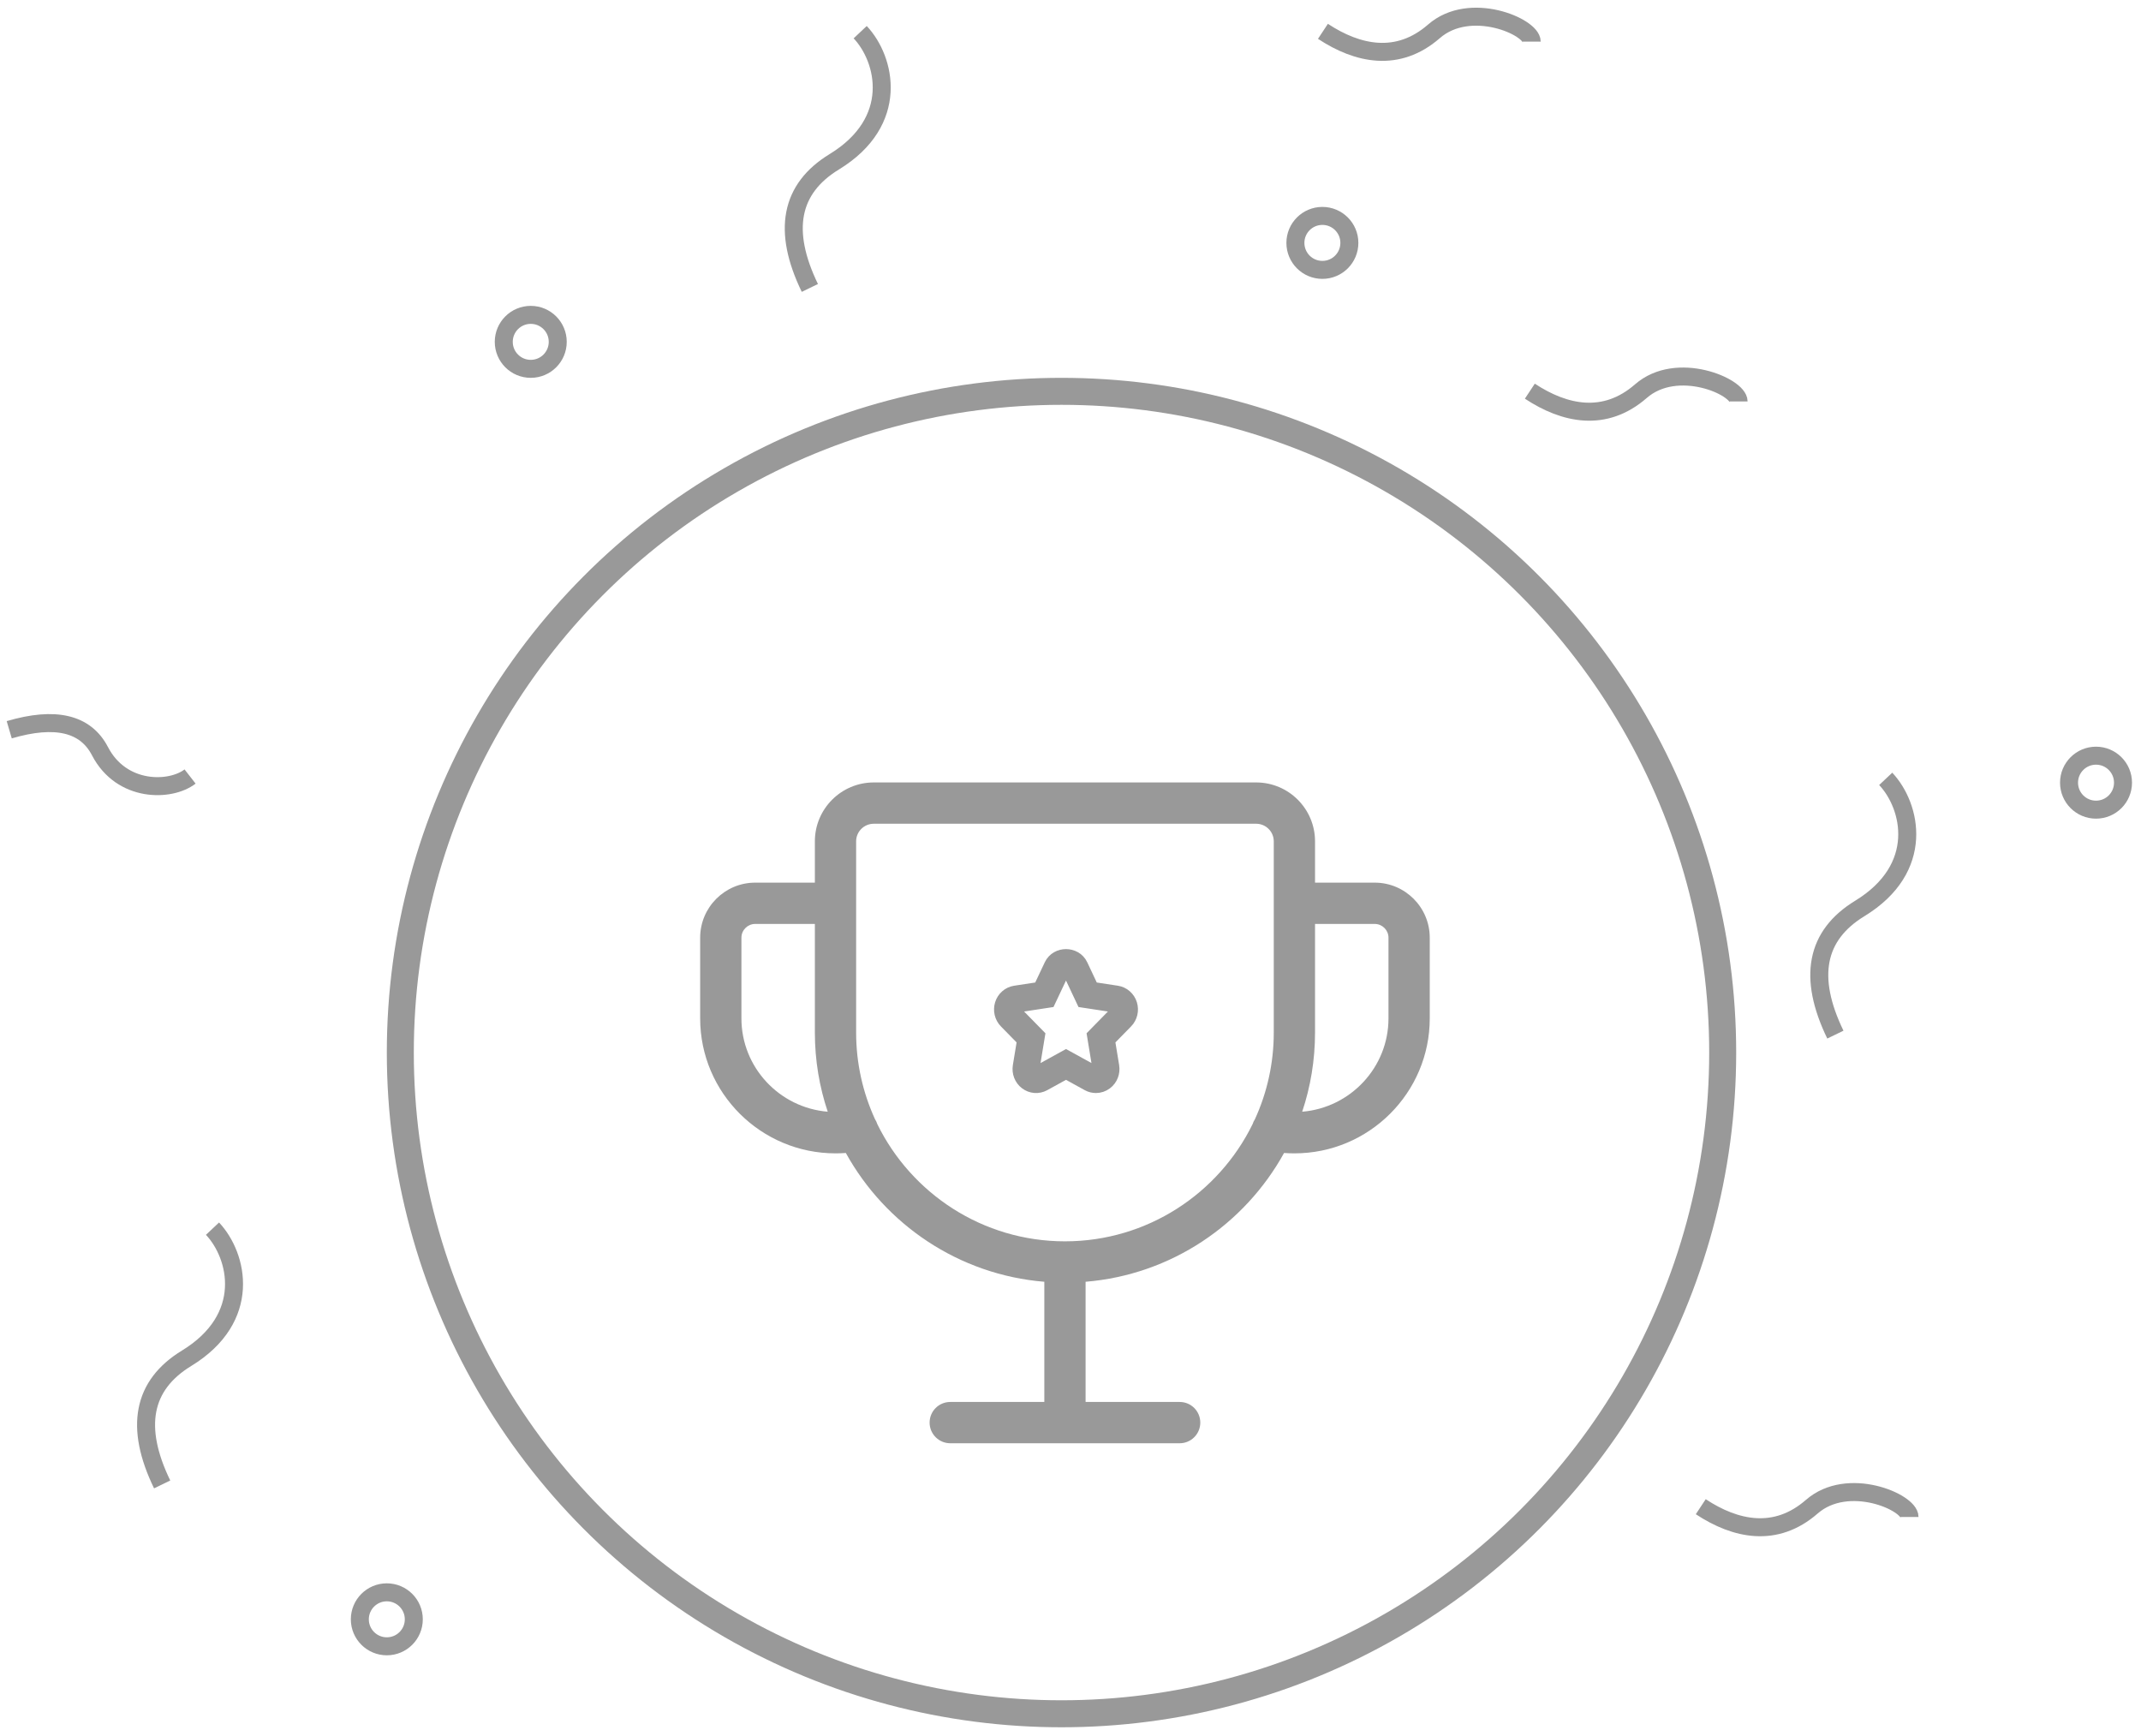 <?xml version="1.0" encoding="UTF-8"?>
<svg width="238px" height="193px" viewBox="0 0 238 193" version="1.1" xmlns="http://www.w3.org/2000/svg" xmlns:xlink="http://www.w3.org/1999/xlink">
    <title>1CBEB32E-D10A-433E-B67F-D47E25165771</title>
    <g id="Page-1" stroke="none" stroke-width="1" fill="none" fill-rule="evenodd">
        <g id="Desktop-HD-Copy-25" transform="translate(-840, -317)">
            <g id="Group" transform="translate(841.026, 318.855)">
                <circle id="Oval" stroke="#999999" stroke-width="3" cx="116.974" cy="115.145" r="73.5"></circle>
                <path d="M153.322,111.346 C153.322,116.797 149.09,121.281 143.73,121.721 C144.656,118.955 145.157,115.994 145.157,112.918 L145.157,100.848 L151.791,100.848 C152.633,100.848 153.322,101.532 153.322,102.378 L153.322,111.346 Z M140.57,112.918 C140.57,116.357 139.82,119.621 138.474,122.559 C138.363,122.727 138.275,122.907 138.214,123.106 C134.434,130.811 126.507,136.129 117.359,136.129 C108.208,136.129 100.285,130.811 96.501,123.106 C96.44,122.907 96.352,122.727 96.245,122.559 C94.898,119.621 94.144,116.357 94.144,112.918 L94.144,91.666 C94.144,90.587 95.024,89.711 96.103,89.711 L138.612,89.711 C139.69,89.711 140.57,90.587 140.57,91.666 L140.57,112.918 Z M81.393,111.346 L81.393,102.378 C81.393,101.532 82.082,100.848 82.927,100.848 L89.557,100.848 L89.557,112.918 C89.557,115.994 90.058,118.955 90.988,121.721 C85.624,121.281 81.393,116.797 81.393,111.346 L81.393,111.346 Z M151.791,96.257 L145.157,96.257 L145.157,91.666 C145.157,88.054 142.223,85.12 138.612,85.12 L96.103,85.12 C92.495,85.12 89.557,88.054 89.557,91.666 L89.557,96.257 L82.927,96.257 C79.553,96.257 76.806,99 76.806,102.378 L76.806,111.346 C76.806,119.621 83.555,126.35 91.853,126.35 C92.239,126.35 92.622,126.335 93,126.308 C97.389,134.258 105.557,139.844 115.064,140.624 L115.064,153.984 L104.608,153.984 C103.342,153.984 102.312,155.009 102.312,156.279 C102.312,157.546 103.342,158.575 104.608,158.575 L130.111,158.575 C131.377,158.575 132.402,157.546 132.402,156.279 C132.402,155.009 131.377,153.984 130.111,153.984 L119.651,153.984 L119.651,140.624 C129.162,139.844 137.326,134.258 141.714,126.308 C142.093,126.335 142.476,126.35 142.866,126.35 C151.164,126.35 157.909,119.621 157.909,111.346 L157.909,102.378 C157.909,99 155.162,96.257 151.791,96.257 L151.791,96.257 Z" id="Trophy" fill="#999999"></path>
                <path d="M123.02,109.2 L119.878,108.721 L118.475,105.743 C118.099,104.946 116.85,104.946 116.475,105.743 L115.069,108.721 L111.93,109.2 C111.509,109.264 111.16,109.571 111.028,109.994 C110.898,110.418 111.008,110.881 111.311,111.19 L113.584,113.509 L113.047,116.78 C112.976,117.22 113.147,117.662 113.491,117.922 C113.835,118.183 114.29,118.218 114.666,118.012 L117.475,116.465 L120.282,118.012 C120.445,118.101 120.624,118.144 120.802,118.144 C121.033,118.144 121.263,118.07 121.457,117.922 C121.801,117.662 121.973,117.22 121.901,116.78 L121.364,113.509 L123.637,111.19 C123.942,110.881 124.05,110.418 123.92,109.994 C123.788,109.571 123.44,109.264 123.02,109.2 L123.02,109.2 Z" id="Path" stroke="#979797" stroke-width="3"></path>
                <path d="M-4.54747351e-13,79.263 C5.119,77.756 8.481,78.549 10.087,81.643 C12.497,86.284 17.947,86.139 20.103,84.46" id="Path-3" stroke="#979797" stroke-width="2"></path>
                <path d="M17,163.151 C13.916,156.791 14.82,152.117 19.713,149.129 C27.052,144.647 25.444,137.746 22.595,134.721" id="Path-4" stroke="#979797" stroke-width="2"></path>
                <path d="M89,30.151 C85.916,23.791 86.82,19.117 91.713,16.129 C99.052,11.647 97.444,4.746 94.595,1.721" id="Path-4-Copy" stroke="#979797" stroke-width="2"></path>
                <path d="M203,113.151 C199.916,106.791 200.82,102.117 205.713,99.129 C213.052,94.647 211.444,87.746 208.595,84.721" id="Path-4-Copy-2" stroke="#979797" stroke-width="2"></path>
                <circle id="Oval" stroke="#979797" stroke-width="2" cx="231.974" cy="85.145" r="3"></circle>
                <circle id="Oval-Copy-3" stroke="#979797" stroke-width="2" cx="145.974" cy="25.145" r="3"></circle>
                <circle id="Oval-Copy-2" stroke="#979797" stroke-width="2" cx="57.974" cy="36.145" r="3"></circle>
                <circle id="Oval-Copy" stroke="#979797" stroke-width="2" cx="41.974" cy="178.145" r="3"></circle>
                <path d="M188.036,165.627 C191.906,168.181 196.367,169.125 200.379,165.627 C204.39,162.129 211.242,165.113 211.242,166.769" id="Path-7" stroke="#979797" stroke-width="2"></path>
                <path d="M146.036,1.627 C149.906,4.181 154.367,5.125 158.379,1.627 C162.39,-1.871 169.242,1.113 169.242,2.769" id="Path-7-Copy-2" stroke="#979797" stroke-width="2"></path>
                <path d="M169.036,41.627 C172.906,44.181 177.367,45.125 181.379,41.627 C185.39,38.129 192.242,41.113 192.242,42.769" id="Path-7-Copy" stroke="#979797" stroke-width="2"></path>
            </g>
        </g>
    </g>
</svg>
